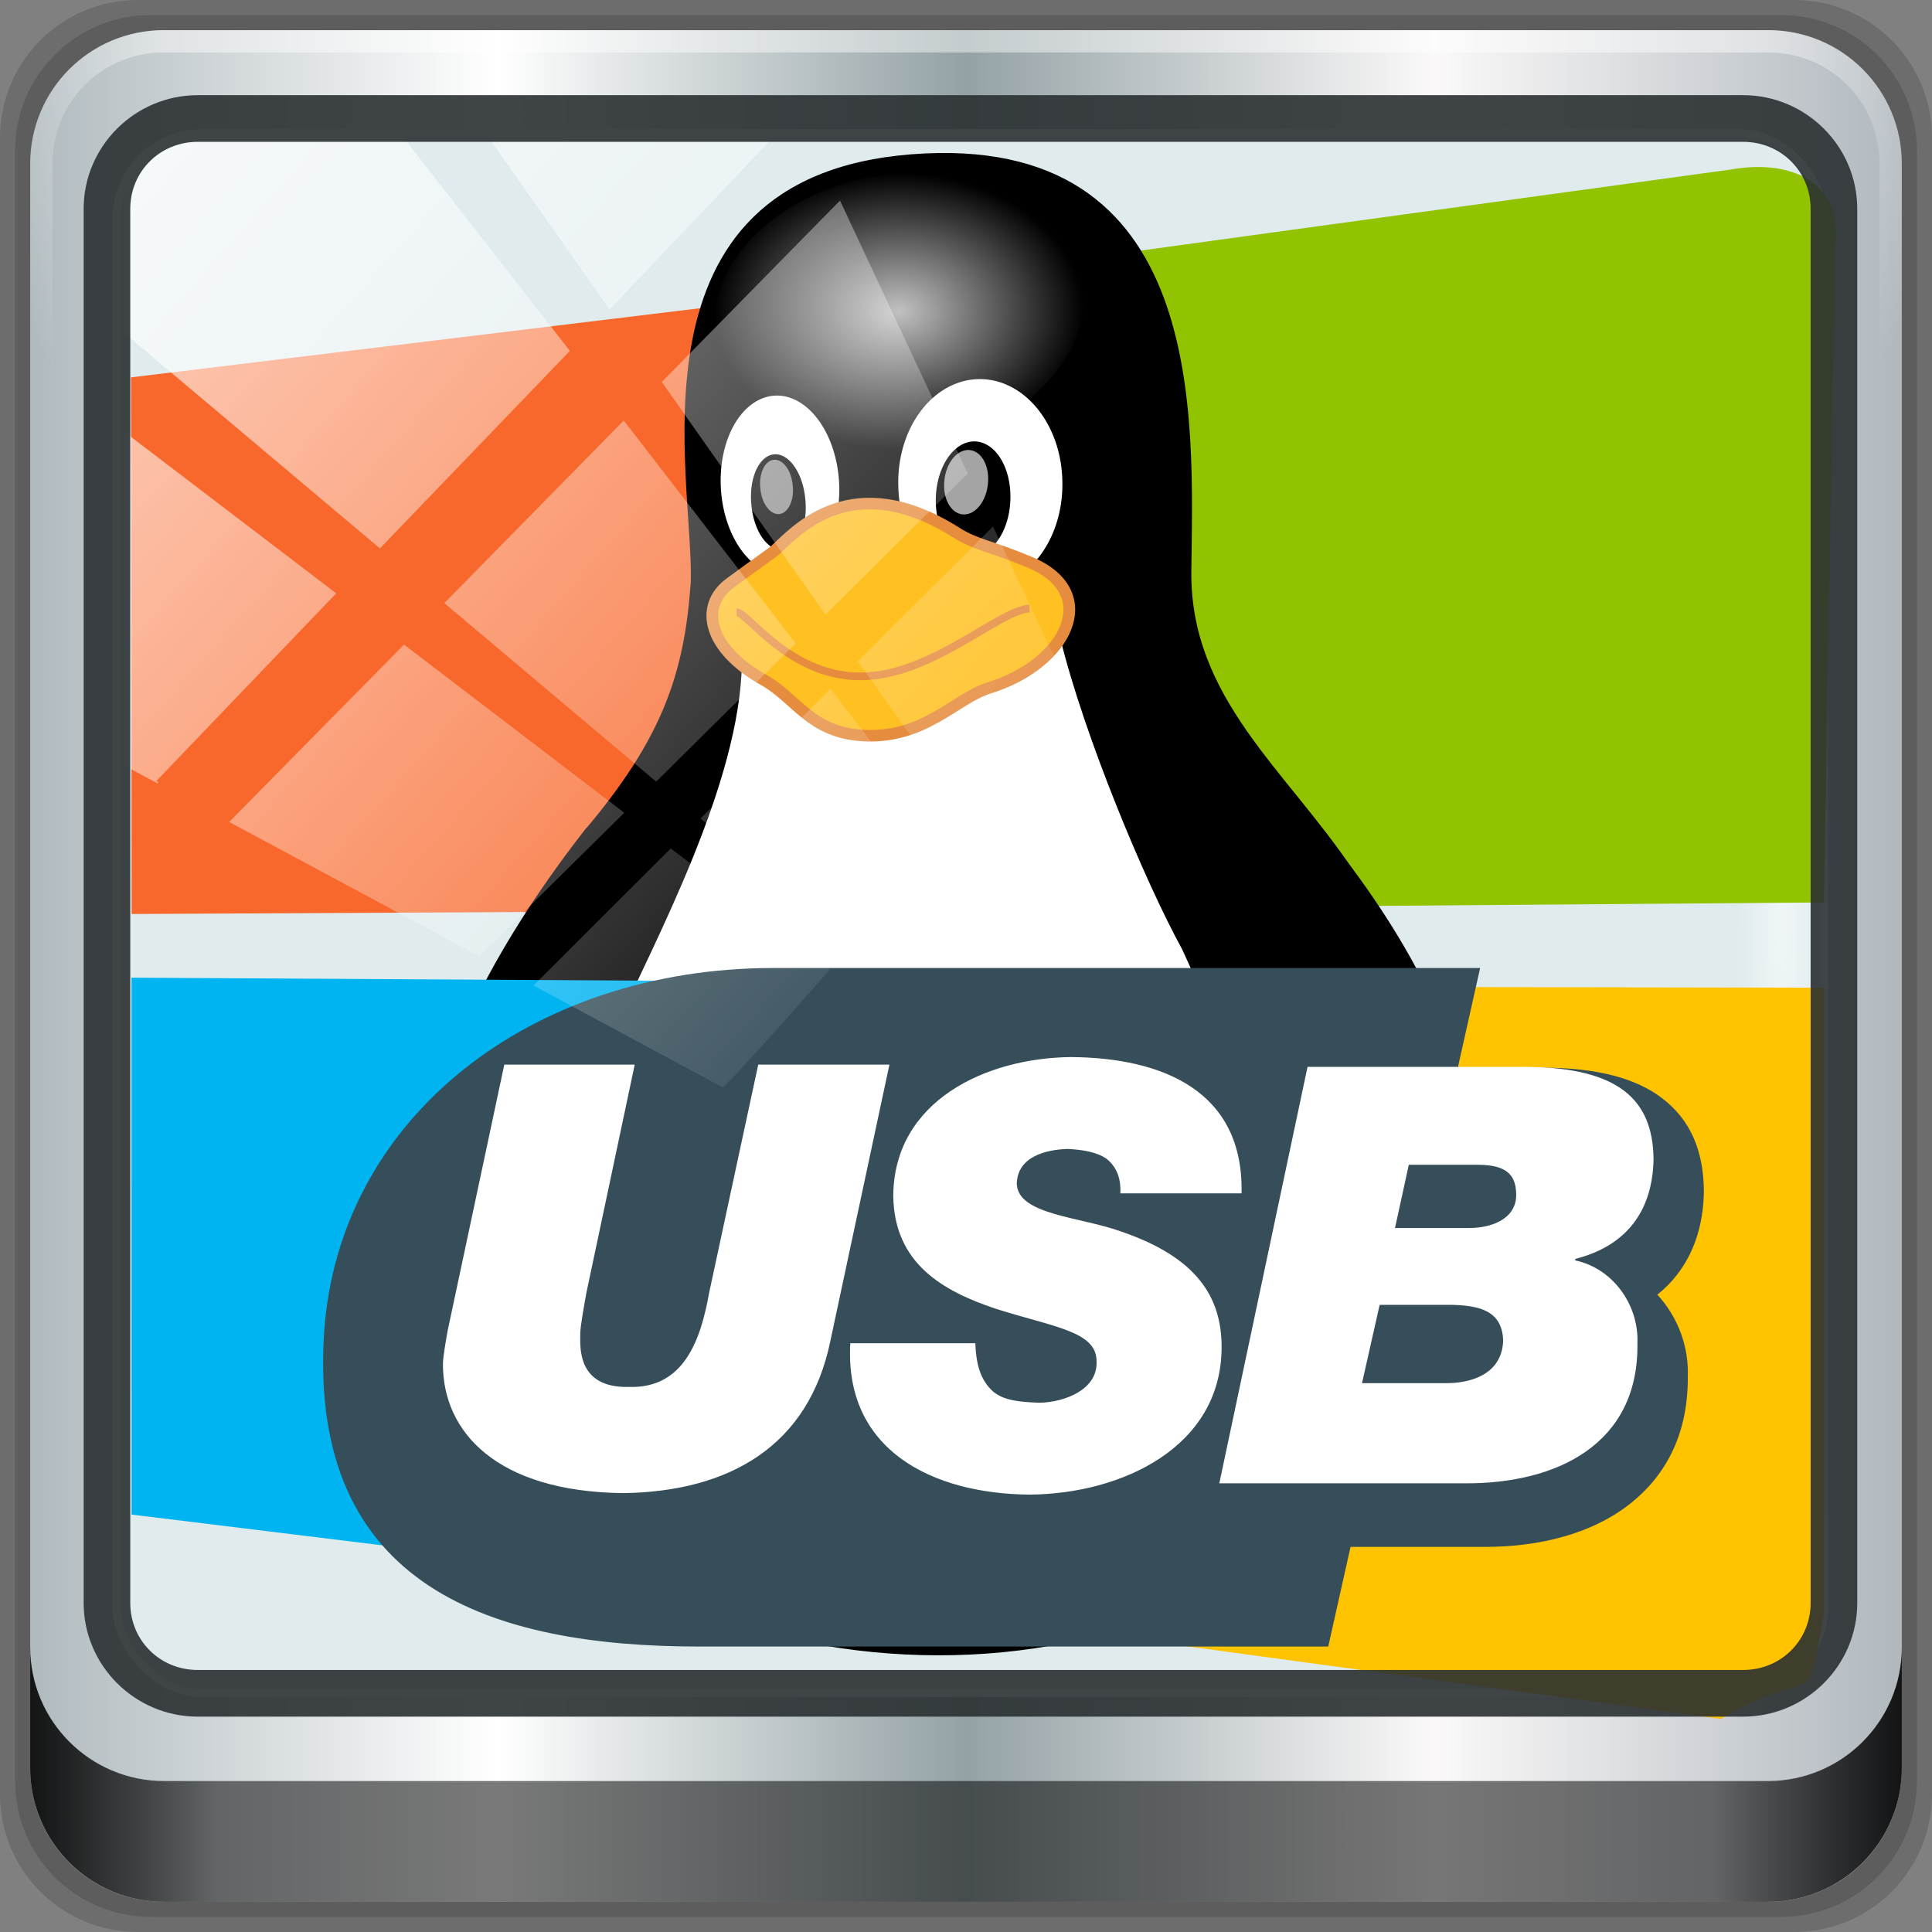 <?xml version="1.0" encoding="UTF-8" standalone="no"?>
<!-- Created with Inkscape (http://www.inkscape.org/) -->

<svg
   xmlns:dc="http://purl.org/dc/elements/1.1/"
   xmlns:cc="http://creativecommons.org/ns#"
   xmlns:rdf="http://www.w3.org/1999/02/22-rdf-syntax-ns#"
   xmlns:svg="http://www.w3.org/2000/svg"
   xmlns="http://www.w3.org/2000/svg"
   xmlns:xlink="http://www.w3.org/1999/xlink"
   xmlns:sodipodi="http://sodipodi.sourceforge.net/DTD/sodipodi-0.dtd"
   xmlns:inkscape="http://www.inkscape.org/namespaces/inkscape"
   width="96"
   height="96"
   viewBox="0 0 96 96"
   version="1.1"
   id="svg1072"
   inkscape:version="0.92.1 r15371"
   sodipodi:docname="multibootusb.svg">
  <rect x="0" y="0" width="96" height="96" fill="#808080" stroke="none"/>
  <defs
     id="defs1066">
    <linearGradient
       y2="47"
       x2="90"
       y1="47"
       x1="6"
       gradientTransform="matrix(1.107,0,0,1.107,2.901,-18.701)"
       gradientUnits="userSpaceOnUse"
       id="linearGradient3825"
       xlink:href="#linearGradient1748"
       inkscape:collect="always" />
    <linearGradient
       id="linearGradient1748">
      <stop
         style="stop-color:#b0babe;stop-opacity:1"
         offset="0"
         id="stop1738" />
      <stop
         id="stop1740"
         offset="0.25"
         style="stop-color:#ffffff;stop-opacity:1;" />
      <stop
         id="stop1742"
         offset="0.5"
         style="stop-color:#94a2a6;stop-opacity:1" />
      <stop
         style="stop-color:#fbf9f9;stop-opacity:1;"
         offset="0.75"
         id="stop1744" />
      <stop
         style="stop-color:#b0b8be;stop-opacity:1"
         offset="1"
         id="stop1746" />
    </linearGradient>
    <radialGradient
       r="42"
       fy="-27"
       fx="48"
       cy="-27"
       cx="48"
       gradientTransform="matrix(-1.187,0,0,-0.969,113.022,-39.322)"
       gradientUnits="userSpaceOnUse"
       id="radialGradient3827"
       xlink:href="#linearGradient4091-0-3-0-7"
       inkscape:collect="always" />
    <linearGradient
       id="linearGradient4091-0-3-0-7">
      <stop
         style="stop-color:#ffffff;stop-opacity:1;"
         offset="0"
         id="stop4093-3-6-4-2" />
      <stop
         id="stop4099-6-1-8-3"
         offset="0.8"
         style="stop-color:#ffffff;stop-opacity:1;" />
      <stop
         style="stop-color:#ffffff;stop-opacity:0;"
         offset="1"
         id="stop4095-1-0-7-9" />
    </linearGradient>
    <linearGradient
       y2="88.172"
       x2="94.5"
       y1="88.172"
       x1="1.5"
       gradientTransform="translate(8.044,-14.666)"
       gradientUnits="userSpaceOnUse"
       id="linearGradient3829"
       xlink:href="#linearGradient3832-0-6-1-1"
       inkscape:collect="always" />
    <linearGradient
       id="linearGradient3832-0-6-1-1">
      <stop
         style="stop-color:#000000;stop-opacity:1;"
         offset="0"
         id="stop3834-6-3-7-1" />
      <stop
         id="stop3872-2-4"
         offset="0.1"
         style="stop-color:#000000;stop-opacity:0.588;" />
      <stop
         style="stop-color:#000000;stop-opacity:0.588;"
         offset="0.9"
         id="stop3844-6-2-7-6" />
      <stop
         style="stop-color:#000000;stop-opacity:1;"
         offset="1"
         id="stop3836-5-0-2-9" />
    </linearGradient>
    <radialGradient
       r="43.199"
       fy="44.893"
       fx="13.948"
       cy="44.893"
       cx="13.948"
       gradientTransform="matrix(0.888,0,0,0.049,16.069,-98.752)"
       gradientUnits="userSpaceOnUse"
       id="radialGradient3833"
       xlink:href="#linearGradient4133"
       inkscape:collect="always" />
    <linearGradient
       inkscape:collect="always"
       id="linearGradient4133">
      <stop
         style="stop-color:#ffffff;stop-opacity:1;"
         offset="0"
         id="stop4135" />
      <stop
         style="stop-color:#ffffff;stop-opacity:0;"
         offset="1"
         id="stop4137" />
    </linearGradient>
    <linearGradient
       gradientTransform="matrix(-0.44,-0.006,-0.017,1.166,441.98,-349.62)"
       y2="304.079"
       x2="400.844"
       y1="369.53"
       x1="400.578"
       gradientUnits="userSpaceOnUse"
       id="linearGradient1401-5"
       xlink:href="#linearGradient153" />
    <linearGradient
       id="linearGradient153">
      <stop
         id="stop154"
         offset="0"
         style="stop-color:#ffeed7;stop-opacity:1;" />
      <stop
         id="stop155"
         offset="1"
         style="stop-color:#bdbfc2;stop-opacity:1;" />
    </linearGradient>
    <radialGradient
       inkscape:collect="always"
       xlink:href="#linearGradient4133"
       id="radialGradient1693"
       cx="190.698"
       cy="-143.769"
       fx="190.698"
       fy="-143.769"
       r="33.707"
       gradientTransform="matrix(1,0,0,0.76,0,-34.505)"
       gradientUnits="userSpaceOnUse" />
    <linearGradient
       y2="14.514"
       x2="50.528"
       y1="-28.642"
       x1="2.771"
       gradientUnits="userSpaceOnUse"
       id="linearGradient3837"
       xlink:href="#linearGradient4133"
       inkscape:collect="always" />
    <clipPath
       clipPathUnits="userSpaceOnUse"
       id="clipPath4156-4">
      <path
         style="opacity:0.6;fill:#ffffff;fill-opacity:1;stroke:none"
         d="m 27.046,-55.695 -14.214,13.321 h 0.061 l 15.653,21.771 10.231,-10.546 C 38.562,-32.302 27.468,-54.819 27.046,-55.695 Z M 9.647,-39.383 -5.241,-25.321 15.988,-7.806 26.372,-18.383 Z m 31.491,12.951 -9.741,9.714 8.945,12.458 7.781,-7.555 z m -49.84,4.379 -13.754,12.982 26.283,13.846 0.061,-0.062 -0.123,-0.062 L 13.599,-5.401 -8.702,-22.053 Z m 38.015,7.401 -9.803,9.775 11.579,9.559 7.628,-7.401 -8.669,-11.009 z m 20.187,5.674 -7.383,7.216 6.188,8.542 5.82,-6.137 z m -32.195,6.322 -9.557,9.498 13.662,7.185 7.934,-7.678 z m 23.312,2.374 -7.107,6.938 8.363,6.907 5.361,-5.674 -0.061,-0.092 -0.092,0.123 -6.464,-8.203 z m -8.73,8.542 -7.505,7.339 10.354,5.458 c 1.397,-1.321 5.675,-6.123 5.851,-6.322 z"
         id="path4158-0"
         inkscape:connector-curvature="0" />
    </clipPath>
  </defs>
  <sodipodi:namedview
     id="base"
     pagecolor="#ffffff"
     bordercolor="#666666"
     borderopacity="1.0"
     inkscape:pageopacity="0.0"
     inkscape:pageshadow="2"
     inkscape:zoom="1.7832105"
     inkscape:cx="37.095266"
     inkscape:cy="48"
     inkscape:document-units="px"
     inkscape:current-layer="layer1"
     showgrid="false"
     inkscape:showpageshadow="false"
     units="px"
     inkscape:lockguides="true"
     inkscape:window-width="1280"
     inkscape:window-height="998"
     inkscape:window-x="0"
     inkscape:window-y="0"
     inkscape:window-maximized="1">
    <sodipodi:guide
       position="0,0"
       orientation="0,96"
       id="guide1621"
       inkscape:locked="true" />
    <sodipodi:guide
       position="96,0"
       orientation="-96,0"
       id="guide1623"
       inkscape:locked="true" />
    <sodipodi:guide
       position="96,96"
       orientation="0,-96"
       id="guide1625"
       inkscape:locked="true" />
    <sodipodi:guide
       position="0,96"
       orientation="96,0"
       id="guide1627"
       inkscape:locked="true" />
  </sodipodi:namedview>
  <g
     inkscape:label="Livello 1"
     inkscape:groupmode="layer"
     id="layer1"
     transform="translate(0,-1026.52)">
    <g
       transform="translate(-8.044,1041.185)"
       id="g1916">
      <path
         style="display:inline;opacity:0.15;fill:#000000;fill-opacity:1;fill-rule:nonzero;stroke:none"
         d="M 97.187,-14.666 H 14.901 c -3.799,0 -6.857,3.058 -6.857,6.857 V 74.477 c 0,3.799 3.058,6.857 6.857,6.857 h 82.286 c 3.799,0 6.857,-3.058 6.857,-6.857 V -7.808 c 0,-3.799 -3.058,-6.857 -6.857,-6.857 z"
         id="path3288"
         inkscape:connector-curvature="0" />
      <path
         inkscape:connector-curvature="0"
         id="path4085"
         d="M 96.544,-13.916 H 15.544 c -3.739,0 -6.75,3.01 -6.75,6.75 V 73.834 c 0,3.74 3.011,6.75 6.75,6.75 h 81 c 3.74,0 6.75,-3.01 6.75,-6.75 V -7.166 c 0,-3.739 -3.01,-6.75 -6.75,-6.75 z"
         style="display:inline;opacity:0.15;fill:#000000;fill-opacity:1;fill-rule:nonzero;stroke:none" />
      <path
         style="display:inline;fill:url(#linearGradient3825);fill-opacity:1;fill-rule:nonzero;stroke:none"
         d="M 95.901,-13.166 H 16.187 c -3.68,0 -6.643,2.963 -6.643,6.643 V 73.192 c 0,3.68 2.963,6.643 6.643,6.643 h 79.714 c 3.68,0 6.643,-2.963 6.643,-6.643 V -6.523 c 0,-3.68 -2.963,-6.643 -6.643,-6.643 z"
         id="rect4251-1"
         inkscape:connector-curvature="0" />
      <rect
         ry="4.25"
         y="-8.055"
         x="13.837"
         height="77.52"
         width="84.846"
         id="rect4301"
         style="fill:#dfebed;fill-opacity:1;stroke:#ffffff;stroke-width:0.4;stroke-linecap:round;stroke-linejoin:round;stroke-miterlimit:4;stroke-dasharray:none;stroke-dashoffset:0;stroke-opacity:1" />
      <path
         style="display:inline;opacity:0.45;fill:url(#radialGradient3827);fill-opacity:1;fill-rule:nonzero;stroke:none;stroke-width:1.107"
         d="m 16.187,-13.166 c -3.68,0 -6.643,2.963 -6.643,6.643 V 10.084 H 10.651 V -6.523 c 0,-3.086 2.45,-5.536 5.536,-5.536 h 79.714 c 3.086,0 5.536,2.45 5.536,5.536 V 10.084 h 1.107 V -6.523 c 0,-3.68 -2.963,-6.643 -6.643,-6.643 z"
         id="path4236-5"
         inkscape:connector-curvature="0" />
      <path
         inkscape:connector-curvature="0"
         style="display:inline;opacity:0.891;fill:url(#linearGradient3829);fill-opacity:1;fill-rule:nonzero;stroke:none"
         d="m 9.544,67.178 v 6 c 0,3.68 2.976,6.656 6.656,6.656 h 79.688 c 3.68,0 6.656,-2.976 6.656,-6.656 v -6 c 0,3.68 -2.976,6.656 -6.656,6.656 h -79.688 c -3.68,0 -6.656,-2.976 -6.656,-6.656 z"
         id="path4118" />
      <rect
         ry="4.25"
         rx="0"
         y="-98.669"
         x="-9.916"
         height="4.25"
         width="76.75"
         id="rect4141"
         style="opacity:0.55;fill:url(#radialGradient3833);fill-opacity:1;stroke:none"
         transform="rotate(90)" />
      <path
         transform="matrix(0.273,0,0,0.268,0.643,39.323)"
         inkscape:connector-curvature="0"
         style="fill:#f8682c;stroke-width:3.506"
         d="m 50.948,-131.48 131.23,-16.246 0.057,115.063 -131.168,0.679 z"
         id="path4939" />
      <path
         transform="matrix(0.273,0,0,0.268,0.643,39.323)"
         inkscape:connector-curvature="0"
         style="fill:#91c300;stroke-width:3.506"
         d="m 198.024,-149.852 144.075,-20.158 c 11.197,-2.01 20.464,2.384 19.039,14.272 l -2.056,121.612 -161.058,1.256 z"
         id="path4941"
         sodipodi:nodetypes="cccccc" />
      <path
         transform="matrix(0.273,0,0,0.268,0.643,39.323)"
         inkscape:connector-curvature="0"
         style="fill:#ffc300;stroke-width:3.506"
         d="m 359.126,-18.322 -0.034,116.052 c -3.681,19.702 -0.018,8.522 -18.796,19.528 L 198.027,97.539 197.784,-18.581 Z"
         id="path4945"
         sodipodi:nodetypes="cccccc" />
      <g
         transform="matrix(0.273,0,0,0.268,0.643,39.323)"
         id="g1713">
        <path
           style="fill:url(#linearGradient1401-5);stroke:none;stroke-width:0.712"
           d="m 248.917,-36.438 c 9.238,8.504 33.28,46.779 -4.737,70.592 -13.402,8.292 11.949,40.058 24.122,24.671 21.481,-27.622 7.782,-71.611 -5.104,-87.374 -8.75,-11.173 -22.131,-15.503 -14.28,-7.89 z"
           id="path113"
           inkscape:connector-curvature="0" />
        <path
           style="fill:#000000;stroke:#000000;stroke-width:0.712"
           d="m 246.305,-41.658 c 15.229,12.306 42.957,55.628 2.514,83.769 -13.282,8.774 11.771,36.439 25.838,22.288 48.911,-49.189 -1.276,-105.75 -18.553,-125.196 -15.44,-16.911 -29.117,3.995 -9.8,19.139 z"
           id="path111"
           inkscape:connector-curvature="0" />
        <path
           id="path109"
           style="fill:#000000;stroke:#000000;stroke-width:0.712"
           d="m 137.721,-36.163 c 24.805,184.188 -69.983,65.929 5.153,-22.017 25.324,-28.603 4.874,5.178 -5.153,22.017 z m -4.216,-10.775 c 14.75,-17.617 18.512,-29.894 19.675,-46.377 0.791,-18.791 -13.29,-74.894 39.818,-79.169 53.791,-4.292 50.903,48.808 50.593,76.907 -0.257,23.726 17.421,37.173 29.513,55.665 C 363.003,175.614 -2.734,132.002 133.505,-46.938 Z"
           inkscape:connector-curvature="0"
           sodipodi:nodetypes="ccccccccc" />
        <path
           style="opacity:0.758;fill:url(#radialGradient1693);fill-opacity:1;stroke:none;stroke-width:0.709"
           id="path114"
           d="m 224.391,-145.668 a 25.299,33.944 79.822 1 1 -67.386,3.798 25.299,33.944 79.822 1 1 67.386,-3.798 z"
           inkscape:connector-curvature="0" />
        <path
           style="fill:#ffffff;stroke:none;stroke-width:0.712"
           id="path115"
           d="m 179.829,-112.112 a 16.631,10.773 86.731 1 1 -21.51,1.246 16.631,10.773 86.731 1 1 21.51,-1.246 z"
           inkscape:connector-curvature="0" />
        <path
           style="fill:#ffffff;stroke:none;stroke-width:0.712"
           id="path116"
           d="m 190.61,-111.41 a 19.215,14.935 89.434 1 0 29.86,-0.816 19.215,14.935 89.434 1 0 -29.86,0.816 z"
           inkscape:connector-curvature="0" />
        <path
           style="fill:#000000;stroke:none;stroke-width:0.712"
           id="path117"
           d="m 197.441,-109.012 a 6.785,10.549 2.003 1 0 13.574,0.029 6.785,10.549 2.003 1 0 -13.574,-0.029 z"
           inkscape:connector-curvature="0" />
        <path
           style="fill:#000000;stroke:none;stroke-width:0.712"
           id="path118"
           d="m 173.681,-108.95 a 8.772,4.935 85.064 1 1 -9.801,1.192 8.772,4.935 85.064 1 1 9.801,-1.192 z"
           inkscape:connector-curvature="0" />
        <path
           style="fill:#ffffff;fill-opacity:0.643;stroke:none;stroke-width:0.698"
           id="path121"
           d="m 199.001,-112.342 a 3.97,5.912 6.67 1 0 7.92,0.601 3.97,5.912 6.67 1 0 -7.92,-0.601 z"
           inkscape:connector-curvature="0" />
        <path
           style="fill:#ffffff;fill-opacity:0.54;stroke:none;stroke-width:0.713"
           id="path122"
           d="m 171.39,-111.506 a 4.955,2.962 84.417 1 1 -5.885,0.673 4.955,2.962 84.417 1 1 5.885,-0.673 z"
           inkscape:connector-curvature="0" />
        <path
           style="fill:#ffffff;stroke:none;stroke-width:0.712"
           d="m 138.968,-10.451 c 7.314,-16.583 22.856,-45.712 23.187,-68.237 0,-17.915 53.662,-22.194 57.968,-4.306 4.306,17.887 15.237,44.719 22.193,57.637 C 305.36,112.3 83.726,125.883 138.968,-10.451 Z"
           id="path128"
           inkscape:connector-curvature="0"
           sodipodi:nodetypes="ccscc" />
        <path
           style="fill:#ffc022;stroke:#e68c3f;stroke-width:2.137"
           d="m 168.171,-99.404 c 4.072,-3.857 14.137,-15.422 33.025,-3.279 3.511,2.285 6.36,2.494 13.117,5.387 13.519,5.555 7.055,18.951 -7.261,23.423 -6.13,1.988 -11.701,9.433 -22.865,8.797 -9.535,-0.557 -12.033,-6.766 -17.89,-10.203 -10.409,-5.875 -11.946,-13.82 -6.325,-18.035 5.622,-4.216 7.82,-5.731 8.199,-6.09 z"
           id="path119"
           inkscape:connector-curvature="0" />
        <path
           style="fill:none;stroke:#e68c3f;stroke-width:1.424"
           d="m 214.493,-88.626 c -5.631,0.331 -17.887,12.587 -30.806,12.587 -12.919,0 -20.537,-11.925 -22.525,-11.925"
           id="path120"
           inkscape:connector-curvature="0" />
      </g>
      <path
         transform="matrix(0.273,0,0,0.268,0.643,39.323)"
         inkscape:connector-curvature="0"
         style="fill:#00b4f1;stroke-width:3.506"
         d="M 182.116,-19.405 182.218,95.758 51.05,79.366 51.043,-20.178 Z"
         id="path4943" />
      <path
         transform="matrix(0.273,0,0,0.268,-7.511,34.618)"
         style="clip-rule:evenodd;fill:#364e59;fill-opacity:1;fill-rule:evenodd"
         inkscape:connector-curvature="0"
         d="m 298.734,121.391 4.061,-18.477 h 23.959 c 0.018,0 0.031,0 0.047,0 h -0.047 0.047 c 10.307,0.074 20.115,-2.43 27.139,-8.211 6.377,-5.246 10.332,-12.914 10.238,-23.406 0.182,-4.848 -1.363,-9.652 -4.186,-13.485 -0.422,-0.574 -0.875,-1.128 -1.354,-1.655 1.32,-1.082 2.502,-2.297 3.537,-3.647 3.176,-4.142 4.844,-9.357 4.932,-15.528 v -0.137 c -0.092,-7.327 -2.371,-13.055 -7.607,-17.124 -4.711,-3.661 -11.621,-5.579 -21.344,-5.66 h -15.836 l 4.062,-18.479 H 197.779 c -43.985,0 -79.313,27.647 -81.826,67.864 -2.793,47.055 30.72,57.945 68.281,57.945 z"
         id="path5138" />
      <path
         transform="matrix(0.273,0,0,0.268,-7.511,34.618)"
         style="clip-rule:evenodd;fill:#ffffff;fill-rule:evenodd"
         inkscape:connector-curvature="0"
         d="m 218.866,13.493 h -23.879 l -8.936,42.308 c -1.535,8.801 -4.607,17.734 -14.521,17.457 -9.636,0.277 -8.937,-7.543 -8.937,-9.914 0,-1.258 0.697,-5.168 1.116,-7.543 l 8.797,-42.308 h -23.737 l -10.333,49.433 c -0.279,1.676 -0.838,4.746 -0.838,6.141 0,12.43 9.635,23.602 32.814,23.879 19.408,-0.277 33.791,-8.797 37.701,-28.207 z m 64.092,23.878 c 0.42,-18.99 -14.383,-25.134 -30.998,-25.274 -15.5,0.141 -32.256,8.1 -32.396,25.693 0.141,12.707 9.217,17.733 18.572,20.944 10.752,3.492 18.57,4.191 18.432,9.914 0.139,5.027 -5.586,7.402 -10.334,7.543 -3.77,-0.141 -6.562,-0.422 -8.518,-2.098 -2.094,-1.953 -3.072,-4.605 -3.211,-8.938 h -22.76 c -1.117,19.832 14.939,27.93 32.674,28.066 16.756,-0.137 34.908,-8.797 34.908,-27.367 0,-9.355 -4.607,-16.615 -18.152,-21.363 -7.4,-2.792 -18.99,-3.072 -19.129,-8.937 0.139,-5.026 5.305,-6.283 9.215,-6.423 2.793,0.14 5.307,0.559 7.121,1.815 1.676,1.396 2.654,3.351 2.514,6.423 z m -4.049,53.758 16.059,-77.217 h 39.795 c 16.756,0.14 23.039,6.005 23.18,17.036 -0.141,9.774 -5.027,16.197 -14.244,18.571 v 0.279 c 6.982,1.535 11.59,8.377 11.311,15.357 0.279,18.711 -14.66,26.113 -31.557,25.973 z m 29.184,-33.094 -3.213,14.523 h 15.361 c 4.328,0 10.053,-1.535 10.332,-7.82 -0.139,-5.723 -4.469,-6.562 -9.355,-6.703 z m 5.305,-25.971 -2.512,11.729 h 13.543 c 3.771,0 8.518,-1.536 8.518,-6.144 0,-4.748 -3.07,-5.586 -7.4,-5.586 z"
         id="path5140" />
      <rect
         transform="matrix(0.909,0,0,0.928,12.389,19.829)"
         style="opacity:0.696;fill:url(#linearGradient3837);fill-opacity:1;stroke:none"
         id="rect4146"
         width="92"
         height="92"
         x="2"
         y="-30"
         rx="3.957"
         ry="3.957"
         clip-path="url(#clipPath4156-4)" />
      <path
         inkscape:connector-curvature="0"
         id="path4989"
         d="m 17.869,-9.936 c -3.117,0 -5.668,2.54 -5.668,5.646 V 64.988 c 0,3.106 2.551,5.646 5.668,5.646 h 76.792 c 3.117,0 5.668,-2.54 5.668,-5.646 V -4.29 c 0,-3.106 -2.551,-5.646 -5.668,-5.646 z m 0,2.319 h 76.792 c 1.888,0 3.352,1.48 3.352,3.327 V 64.988 c 0,1.846 -1.464,3.327 -3.352,3.327 H 17.869 c -1.888,0 -3.352,-1.48 -3.352,-3.327 V -4.29 c 0,-1.846 1.464,-3.327 3.352,-3.327 z"
         style="color:#000000;font-style:normal;font-variant:normal;font-weight:normal;font-stretch:normal;font-size:medium;line-height:normal;font-family:Sans;-inkscape-font-specification:Sans;text-indent:0;text-align:start;text-decoration:none;text-decoration-line:none;letter-spacing:normal;word-spacing:normal;text-transform:none;writing-mode:lr-tb;direction:ltr;baseline-shift:baseline;text-anchor:start;display:inline;overflow:visible;visibility:visible;fill:#2b3032;fill-opacity:0.901;stroke:none;stroke-width:2.376;marker:none;enable-background:accumulate" />
    </g>
  </g>
</svg>
